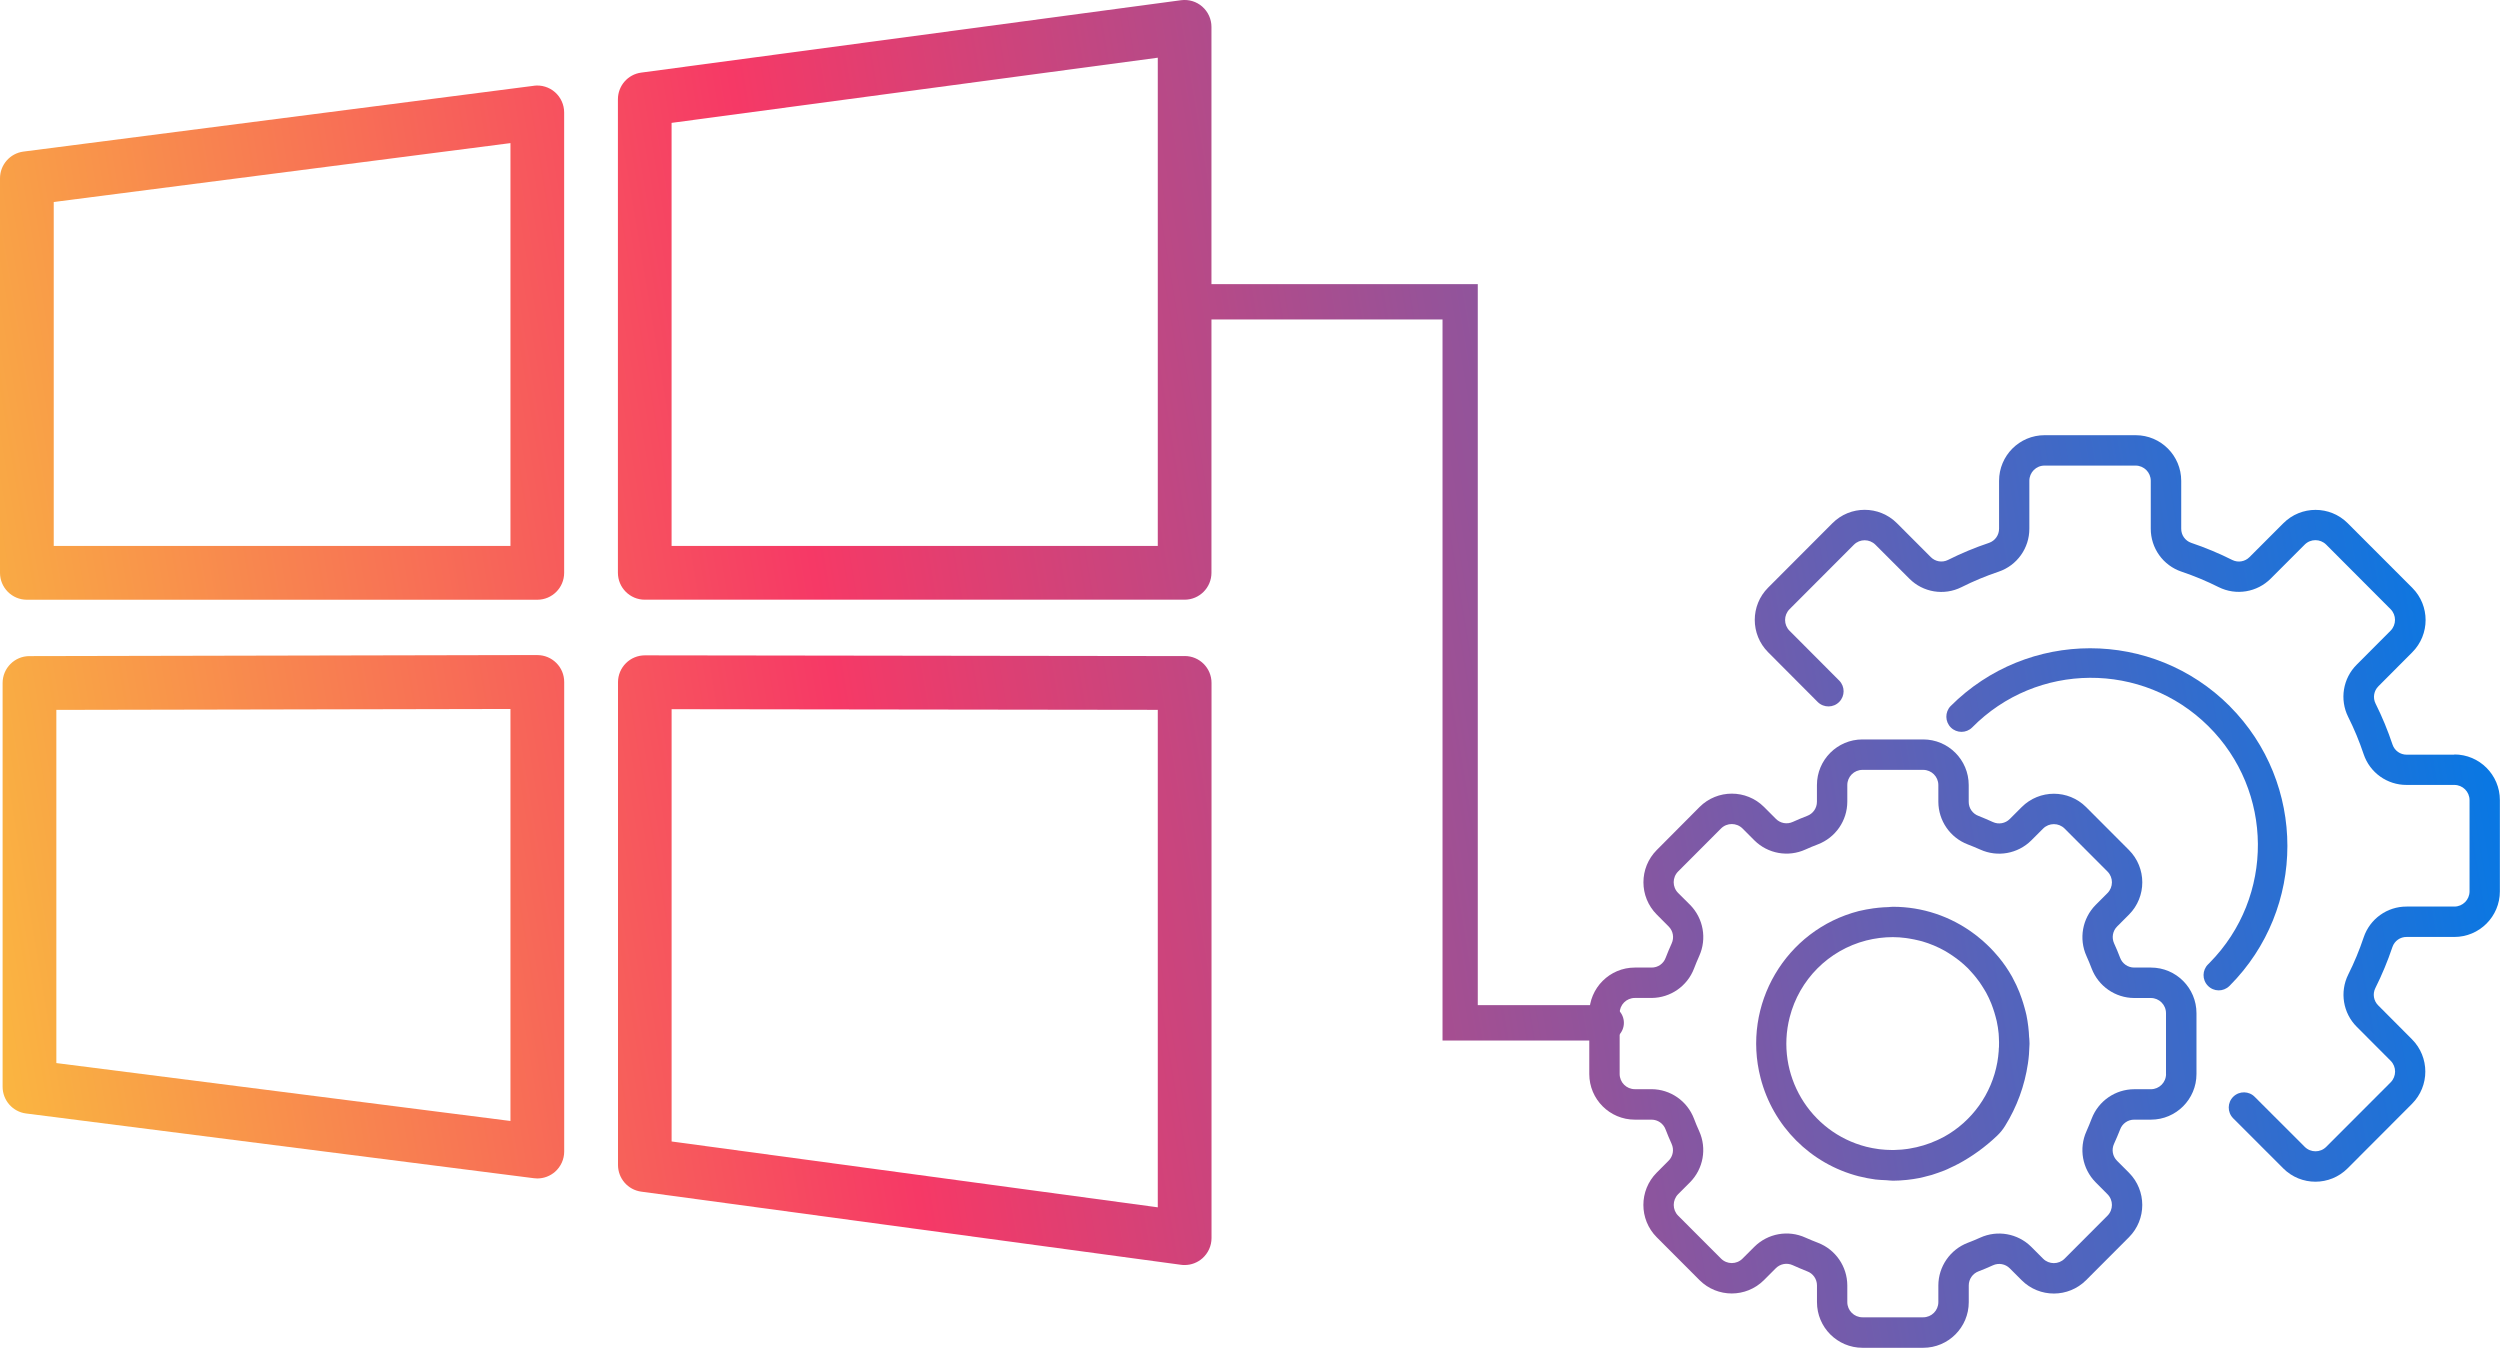 <svg width="115" height="62" viewBox="0 0 115 62" fill="none" xmlns="http://www.w3.org/2000/svg">
<g clip-path="url(#clip0_1339_866)">
<path d="M98.941 44.508H98.172C97.884 44.508 97.625 44.328 97.525 44.057C97.44 43.834 97.349 43.614 97.249 43.397C97.128 43.133 97.183 42.82 97.389 42.617L97.937 42.068C98.75 41.247 98.748 39.923 97.933 39.102L95.96 37.125C95.14 36.308 93.818 36.308 92.999 37.125L92.451 37.673C92.247 37.879 91.936 37.935 91.673 37.814C91.456 37.714 91.237 37.623 91.014 37.533C90.74 37.434 90.559 37.174 90.561 36.883V36.113C90.561 34.953 89.622 34.014 88.466 34.014H85.674C84.516 34.014 83.579 34.955 83.579 36.113V36.883C83.579 37.172 83.399 37.432 83.129 37.531C82.906 37.617 82.687 37.708 82.47 37.807C82.206 37.929 81.896 37.875 81.691 37.667L81.144 37.119C80.324 36.304 79.002 36.304 78.183 37.119L76.21 39.102C75.394 39.923 75.394 41.247 76.21 42.068L76.757 42.617C76.964 42.822 77.019 43.133 76.897 43.397C76.798 43.614 76.707 43.834 76.621 44.057C76.522 44.332 76.26 44.512 75.97 44.508H75.202C74.044 44.508 73.107 45.449 73.107 46.607V49.405C73.107 50.565 74.046 51.504 75.202 51.504H75.97C76.258 51.504 76.518 51.685 76.617 51.955C76.703 52.178 76.794 52.398 76.893 52.615C77.015 52.879 76.96 53.192 76.753 53.395L76.206 53.944C75.392 54.765 75.392 56.09 76.206 56.91L78.179 58.887C78.998 59.704 80.32 59.704 81.14 58.887L81.687 58.339C81.892 58.133 82.202 58.077 82.466 58.199C82.683 58.298 82.902 58.389 83.125 58.479C83.399 58.576 83.581 58.837 83.581 59.129V59.899C83.581 61.059 84.52 61.998 85.676 61.998H88.469C89.626 61.998 90.563 61.057 90.563 59.899V59.129C90.563 58.841 90.744 58.581 91.014 58.481C91.237 58.396 91.456 58.304 91.673 58.205C91.936 58.083 92.247 58.138 92.451 58.345L92.999 58.893C93.818 59.708 95.14 59.706 95.96 58.889L97.933 56.912C98.748 56.092 98.748 54.767 97.933 53.946L97.385 53.397C97.178 53.192 97.124 52.881 97.245 52.617C97.345 52.4 97.436 52.18 97.525 51.957C97.625 51.683 97.884 51.502 98.174 51.504H98.943C100.101 51.504 101.038 50.563 101.038 49.405V46.607C101.038 45.447 100.099 44.508 98.943 44.508H98.941ZM99.638 49.405C99.638 49.791 99.326 50.104 98.941 50.104H98.172C97.304 50.108 96.528 50.644 96.217 51.457C96.142 51.652 96.063 51.845 95.978 52.036C95.619 52.831 95.785 53.763 96.398 54.385L96.943 54.933C97.217 55.206 97.217 55.649 96.943 55.923L94.97 57.9C94.698 58.172 94.256 58.172 93.983 57.9L93.435 57.351C92.816 56.738 91.884 56.571 91.091 56.931C90.902 57.016 90.709 57.097 90.515 57.17C89.706 57.481 89.168 58.26 89.164 59.127V59.897C89.164 60.283 88.852 60.596 88.466 60.596H85.674C85.289 60.596 84.976 60.283 84.976 59.897V59.127C84.972 58.258 84.437 57.479 83.626 57.168C83.431 57.093 83.239 57.014 83.048 56.929C82.255 56.569 81.324 56.736 80.704 57.349L80.156 57.896C79.884 58.17 79.442 58.17 79.168 57.896L77.195 55.921C76.924 55.649 76.924 55.206 77.195 54.931L77.743 54.383C78.355 53.763 78.522 52.828 78.163 52.034C78.077 51.845 77.996 51.652 77.923 51.457C77.613 50.644 76.838 50.106 75.97 50.102H75.202C74.817 50.102 74.504 49.789 74.504 49.403V46.605C74.504 46.219 74.817 45.906 75.202 45.906H75.97C76.838 45.902 77.615 45.366 77.925 44.553C78 44.358 78.079 44.165 78.165 43.974C78.523 43.18 78.357 42.247 77.745 41.625L77.195 41.077C76.921 40.804 76.921 40.361 77.195 40.087L79.168 38.11C79.44 37.838 79.882 37.838 80.156 38.11L80.704 38.659C81.322 39.272 82.255 39.439 83.048 39.079C83.237 38.994 83.429 38.913 83.624 38.84C84.435 38.529 84.972 37.753 84.976 36.883V36.113C84.976 35.727 85.289 35.414 85.674 35.414H88.466C88.852 35.414 89.164 35.727 89.164 36.113V36.883C89.168 37.753 89.704 38.531 90.515 38.842C90.709 38.917 90.902 38.996 91.093 39.081C91.886 39.441 92.816 39.275 93.437 38.661L93.984 38.114C94.258 37.842 94.698 37.842 94.972 38.114L96.945 40.091C97.217 40.364 97.217 40.806 96.945 41.081L96.398 41.629C95.787 42.249 95.619 43.184 95.978 43.978C96.063 44.167 96.144 44.36 96.217 44.555C96.528 45.366 97.304 45.904 98.17 45.908H98.939C99.324 45.908 99.636 46.221 99.636 46.607V49.405H99.638Z" fill="url(#paint0_linear_1339_866)"/>
<path d="M93.34 47.727C93.334 47.558 93.321 47.391 93.301 47.225C93.279 47.046 93.252 46.867 93.216 46.694C93.192 46.581 93.159 46.467 93.129 46.355C93.09 46.211 93.046 46.069 92.997 45.928C92.963 45.831 92.928 45.735 92.891 45.638C92.802 45.414 92.699 45.195 92.583 44.984C92.575 44.967 92.569 44.949 92.559 44.935C92.376 44.612 92.168 44.303 91.93 44.019C91.91 43.994 91.888 43.97 91.865 43.945C91.768 43.832 91.671 43.72 91.565 43.614C91.51 43.557 91.454 43.504 91.397 43.45C91.328 43.385 91.257 43.32 91.188 43.259C91.103 43.185 91.018 43.114 90.928 43.045L90.815 42.96C89.734 42.149 88.42 41.71 87.071 41.712C87.002 41.712 86.931 41.723 86.862 41.727C86.714 41.731 86.564 41.739 86.414 41.755C86.335 41.763 86.256 41.773 86.177 41.783C85.95 41.814 85.723 41.857 85.5 41.91C82.137 42.779 80.115 46.217 80.986 49.586C81.557 51.806 83.289 53.539 85.506 54.11C85.518 54.11 85.528 54.114 85.54 54.117C85.782 54.177 86.025 54.224 86.272 54.257C86.434 54.277 86.597 54.281 86.761 54.289C86.871 54.295 86.97 54.312 87.084 54.312C87.282 54.312 87.489 54.297 87.7 54.277C87.722 54.277 87.745 54.271 87.769 54.269C87.939 54.251 88.11 54.224 88.286 54.19C88.355 54.175 88.42 54.159 88.489 54.143C88.612 54.114 88.734 54.084 88.86 54.047C88.957 54.019 89.053 53.984 89.148 53.95C89.243 53.915 89.343 53.881 89.442 53.842C89.541 53.804 89.624 53.761 89.714 53.718C89.831 53.663 89.947 53.611 90.062 53.548H90.067C90.718 53.198 91.32 52.763 91.857 52.253C92.001 52.117 92.129 51.963 92.232 51.794C92.778 50.918 93.135 49.939 93.285 48.919C93.305 48.785 93.321 48.649 93.332 48.511C93.342 48.385 93.348 48.259 93.352 48.133C93.352 48.092 93.358 48.056 93.358 48.015C93.358 47.916 93.35 47.826 93.344 47.731L93.34 47.727ZM91.948 48.186C91.948 48.245 91.944 48.301 91.94 48.358C91.928 48.527 91.906 48.698 91.877 48.866C91.616 50.321 90.716 51.581 89.424 52.294C89.337 52.339 89.251 52.381 89.166 52.422L89.107 52.45C88.702 52.635 88.274 52.765 87.834 52.836C87.803 52.84 87.771 52.847 87.74 52.851C87.653 52.863 87.568 52.873 87.483 52.881C87.371 52.891 87.258 52.897 87.142 52.899H86.996C86.832 52.899 86.666 52.887 86.501 52.869L86.418 52.859C86.226 52.834 86.035 52.798 85.849 52.751C83.232 52.081 81.655 49.413 82.326 46.792C82.768 45.061 84.117 43.708 85.844 43.263C86.246 43.161 86.658 43.108 87.071 43.108C87.27 43.108 87.471 43.123 87.668 43.149C87.72 43.155 87.773 43.165 87.826 43.173C87.976 43.198 88.126 43.228 88.274 43.265C88.323 43.277 88.371 43.289 88.418 43.301C88.789 43.409 89.146 43.559 89.483 43.75C89.537 43.781 89.588 43.815 89.643 43.848C89.752 43.917 89.86 43.988 89.965 44.067C90.022 44.108 90.079 44.148 90.133 44.193C90.271 44.303 90.401 44.419 90.527 44.543C90.576 44.593 90.622 44.648 90.671 44.701C90.752 44.788 90.829 44.878 90.904 44.973C90.955 45.038 91.005 45.105 91.054 45.172C91.123 45.274 91.194 45.378 91.257 45.485C91.291 45.544 91.326 45.599 91.362 45.66C91.452 45.827 91.533 45.997 91.602 46.172C91.63 46.241 91.652 46.312 91.679 46.382C91.723 46.51 91.764 46.639 91.798 46.772C91.817 46.841 91.835 46.904 91.849 46.971C91.89 47.16 91.92 47.351 91.938 47.544C91.942 47.594 91.942 47.647 91.947 47.698C91.957 47.859 91.959 48.021 91.953 48.184L91.948 48.186Z" fill="url(#paint1_linear_1339_866)"/>
<path d="M112.905 34.715H110.709C110.417 34.717 110.153 34.534 110.058 34.256C109.841 33.606 109.579 32.972 109.273 32.358C109.143 32.094 109.198 31.775 109.407 31.568L110.964 30.005C111.782 29.186 111.782 27.858 110.964 27.039L107.995 24.068C107.178 23.25 105.852 23.25 105.035 24.068L103.477 25.627C103.27 25.836 102.954 25.891 102.69 25.761C102.078 25.454 101.445 25.19 100.796 24.971C100.518 24.875 100.332 24.613 100.336 24.318V22.118C100.336 20.958 99.397 20.019 98.241 20.019H94.051C92.893 20.019 91.957 20.96 91.957 22.118V24.318C91.959 24.611 91.776 24.875 91.498 24.971C90.849 25.188 90.217 25.452 89.604 25.759C89.341 25.889 89.022 25.836 88.815 25.625L87.256 24.064C86.436 23.248 85.112 23.248 84.295 24.064L81.332 27.033C80.515 27.852 80.515 29.18 81.332 30.001L83.622 32.299C83.9 32.567 84.342 32.561 84.609 32.283C84.871 32.013 84.871 31.582 84.609 31.312L82.318 29.014C82.046 28.741 82.046 28.299 82.318 28.024L85.281 25.056C85.552 24.784 85.994 24.784 86.268 25.056L87.828 26.616C88.458 27.252 89.426 27.411 90.227 27.01C90.78 26.732 91.352 26.494 91.938 26.297C92.784 26.011 93.354 25.212 93.35 24.316V22.116C93.35 21.73 93.662 21.417 94.047 21.417H98.237C98.622 21.417 98.935 21.73 98.935 22.116V24.316C98.931 25.212 99.5 26.009 100.346 26.295C100.932 26.492 101.504 26.73 102.058 27.008C102.859 27.407 103.824 27.248 104.457 26.612L106.016 25.052C106.288 24.779 106.73 24.779 107.004 25.052L109.967 28.022C110.238 28.294 110.238 28.737 109.967 29.012L108.409 30.574C107.774 31.206 107.616 32.175 108.016 32.978C108.294 33.532 108.531 34.105 108.728 34.693C109.013 35.542 109.81 36.111 110.705 36.107H112.901C113.286 36.107 113.599 36.42 113.599 36.806V41.003C113.599 41.389 113.286 41.702 112.901 41.702H110.705C109.81 41.698 109.015 42.269 108.73 43.116C108.533 43.704 108.296 44.277 108.018 44.831C107.62 45.634 107.778 46.603 108.413 47.235L109.971 48.797C110.242 49.069 110.242 49.513 109.971 49.787L107.006 52.755C106.734 53.028 106.292 53.028 106.018 52.755L103.723 50.461C103.455 50.183 103.013 50.177 102.735 50.445C102.457 50.713 102.451 51.156 102.719 51.434C102.725 51.441 102.731 51.447 102.735 51.451L105.029 53.745C105.846 54.563 107.172 54.563 107.989 53.745L110.952 50.776C111.769 49.957 111.769 48.629 110.952 47.808L109.397 46.247C109.188 46.04 109.133 45.723 109.263 45.459C109.569 44.846 109.833 44.212 110.052 43.561C110.147 43.283 110.409 43.096 110.703 43.1H112.899C114.057 43.1 114.994 42.159 114.994 41.001V36.804C114.994 35.644 114.055 34.705 112.899 34.705L112.905 34.715Z" fill="url(#paint2_linear_1339_866)"/>
<path d="M102.565 32.48C99.018 28.933 93.275 28.933 89.728 32.48C89.46 32.758 89.468 33.201 89.744 33.469C90.014 33.731 90.444 33.731 90.713 33.469C93.692 30.444 98.558 30.412 101.577 33.396C104.597 36.381 104.629 41.255 101.65 44.281C101.626 44.305 101.601 44.329 101.577 44.354C101.299 44.622 101.291 45.065 101.561 45.343C101.829 45.622 102.271 45.63 102.548 45.359C102.555 45.353 102.561 45.347 102.565 45.343C106.105 41.79 106.105 36.036 102.565 32.482V32.48Z" fill="url(#paint3_linear_1339_866)"/>
<path d="M55.308 0.307C55.04 0.071 54.685 -0.037 54.328 0.01L29.494 3.34C28.88 3.422 28.424 3.948 28.424 4.568V26.348C28.424 27.031 28.977 27.586 29.659 27.586H54.492C55.174 27.586 55.727 27.031 55.727 26.348V1.237C55.727 0.88 55.573 0.541 55.306 0.307H55.308ZM53.258 25.113H30.893V5.652L53.258 2.654V25.113V25.113Z" fill="url(#paint4_linear_1339_866)"/>
<path d="M24.716 30.132H24.714L1.353 30.181C0.671 30.181 0.12 30.737 0.12 31.418V49.99C0.12 50.614 0.582 51.141 1.198 51.22L24.56 54.198C24.613 54.205 24.666 54.209 24.716 54.209C25.015 54.209 25.307 54.099 25.534 53.9C25.799 53.664 25.953 53.327 25.953 52.971V31.371C25.953 31.042 25.824 30.727 25.59 30.495C25.359 30.264 25.045 30.134 24.718 30.134L24.716 30.132ZM23.481 51.565L2.592 48.901V32.655L23.481 32.613V51.567V51.565Z" fill="url(#paint5_linear_1339_866)"/>
<path d="M24.558 3.946L1.077 6.973C0.46 7.055 0 7.581 0 8.203V26.351C0 27.033 0.554 27.588 1.235 27.588H24.716C25.398 27.588 25.951 27.033 25.951 26.351V5.173C25.951 4.816 25.797 4.478 25.532 4.243C25.266 4.007 24.907 3.899 24.556 3.944L24.558 3.946ZM23.481 25.113H2.472V9.292L23.481 6.583V25.113V25.113Z" fill="url(#paint6_linear_1339_866)"/>
<path d="M54.497 30.18L29.663 30.146C29.336 30.146 29.022 30.276 28.791 30.508C28.559 30.739 28.428 31.054 28.428 31.383V53.589C28.428 54.209 28.884 54.733 29.498 54.816L54.332 58.181C54.385 58.189 54.442 58.191 54.495 58.191C54.793 58.191 55.081 58.083 55.308 57.884C55.575 57.648 55.73 57.309 55.73 56.951V31.414C55.73 30.731 55.178 30.177 54.497 30.177V30.18ZM53.258 55.537L30.894 52.508V32.623L53.258 32.653V55.537V55.537Z" fill="url(#paint7_linear_1339_866)"/>
<path d="M73.888 47.863H66.356V14.696H54.3C53.852 14.696 53.489 14.332 53.489 13.883C53.489 13.434 53.852 13.07 54.3 13.07H67.978V46.237H73.888C74.336 46.237 74.699 46.601 74.699 47.05C74.699 47.499 74.336 47.863 73.888 47.863Z" fill="url(#paint8_linear_1339_866)"/>
</g>
<defs>
<linearGradient id="paint0_linear_1339_866" x1="-0.659" y1="62.705" x2="118.681" y2="42.786" gradientUnits="userSpaceOnUse">
<stop stop-color="#FABE3E"/>
<stop offset="0.36" stop-color="#F63966"/>
<stop offset="1" stop-color="#007AE8"/>
</linearGradient>
<linearGradient id="paint1_linear_1339_866" x1="-0.659" y1="62.707" x2="118.683" y2="42.788" gradientUnits="userSpaceOnUse">
<stop stop-color="#FABE3E"/>
<stop offset="0.36" stop-color="#F63966"/>
<stop offset="1" stop-color="#007AE8"/>
</linearGradient>
<linearGradient id="paint2_linear_1339_866" x1="-2.054" y1="54.342" x2="117.286" y2="34.423" gradientUnits="userSpaceOnUse">
<stop stop-color="#FABE3E"/>
<stop offset="0.36" stop-color="#F63966"/>
<stop offset="1" stop-color="#007AE8"/>
</linearGradient>
<linearGradient id="paint3_linear_1339_866" x1="-2.016" y1="54.572" x2="117.324" y2="34.653" gradientUnits="userSpaceOnUse">
<stop stop-color="#FABE3E"/>
<stop offset="0.36" stop-color="#F63966"/>
<stop offset="1" stop-color="#007AE8"/>
</linearGradient>
<linearGradient id="paint4_linear_1339_866" x1="-7.169" y1="23.709" x2="112.173" y2="3.792" gradientUnits="userSpaceOnUse">
<stop stop-color="#FABE3E"/>
<stop offset="0.36" stop-color="#F63966"/>
<stop offset="1" stop-color="#007AE8"/>
</linearGradient>
<linearGradient id="paint5_linear_1339_866" x1="-3.618" y1="44.984" x2="115.724" y2="25.065" gradientUnits="userSpaceOnUse">
<stop stop-color="#FABE3E"/>
<stop offset="0.36" stop-color="#F63966"/>
<stop offset="1" stop-color="#007AE8"/>
</linearGradient>
<linearGradient id="paint6_linear_1339_866" x1="-7.664" y1="20.735" x2="111.676" y2="0.816" gradientUnits="userSpaceOnUse">
<stop stop-color="#FABE3E"/>
<stop offset="0.36" stop-color="#F63966"/>
<stop offset="1" stop-color="#007AE8"/>
</linearGradient>
<linearGradient id="paint7_linear_1339_866" x1="-2.506" y1="51.638" x2="116.835" y2="31.721" gradientUnits="userSpaceOnUse">
<stop stop-color="#FABE3E"/>
<stop offset="0.36" stop-color="#F63966"/>
<stop offset="1" stop-color="#007AE8"/>
</linearGradient>
<linearGradient id="paint8_linear_1339_866" x1="-4.133" y1="41.897" x2="115.209" y2="21.978" gradientUnits="userSpaceOnUse">
<stop stop-color="#FABE3E"/>
<stop offset="0.36" stop-color="#F63966"/>
<stop offset="1" stop-color="#007AE8"/>
</linearGradient>
<clipPath id="clip0_1339_866">
<rect width="115" height="62" fill="white"/>
</clipPath>
</defs>
</svg>
